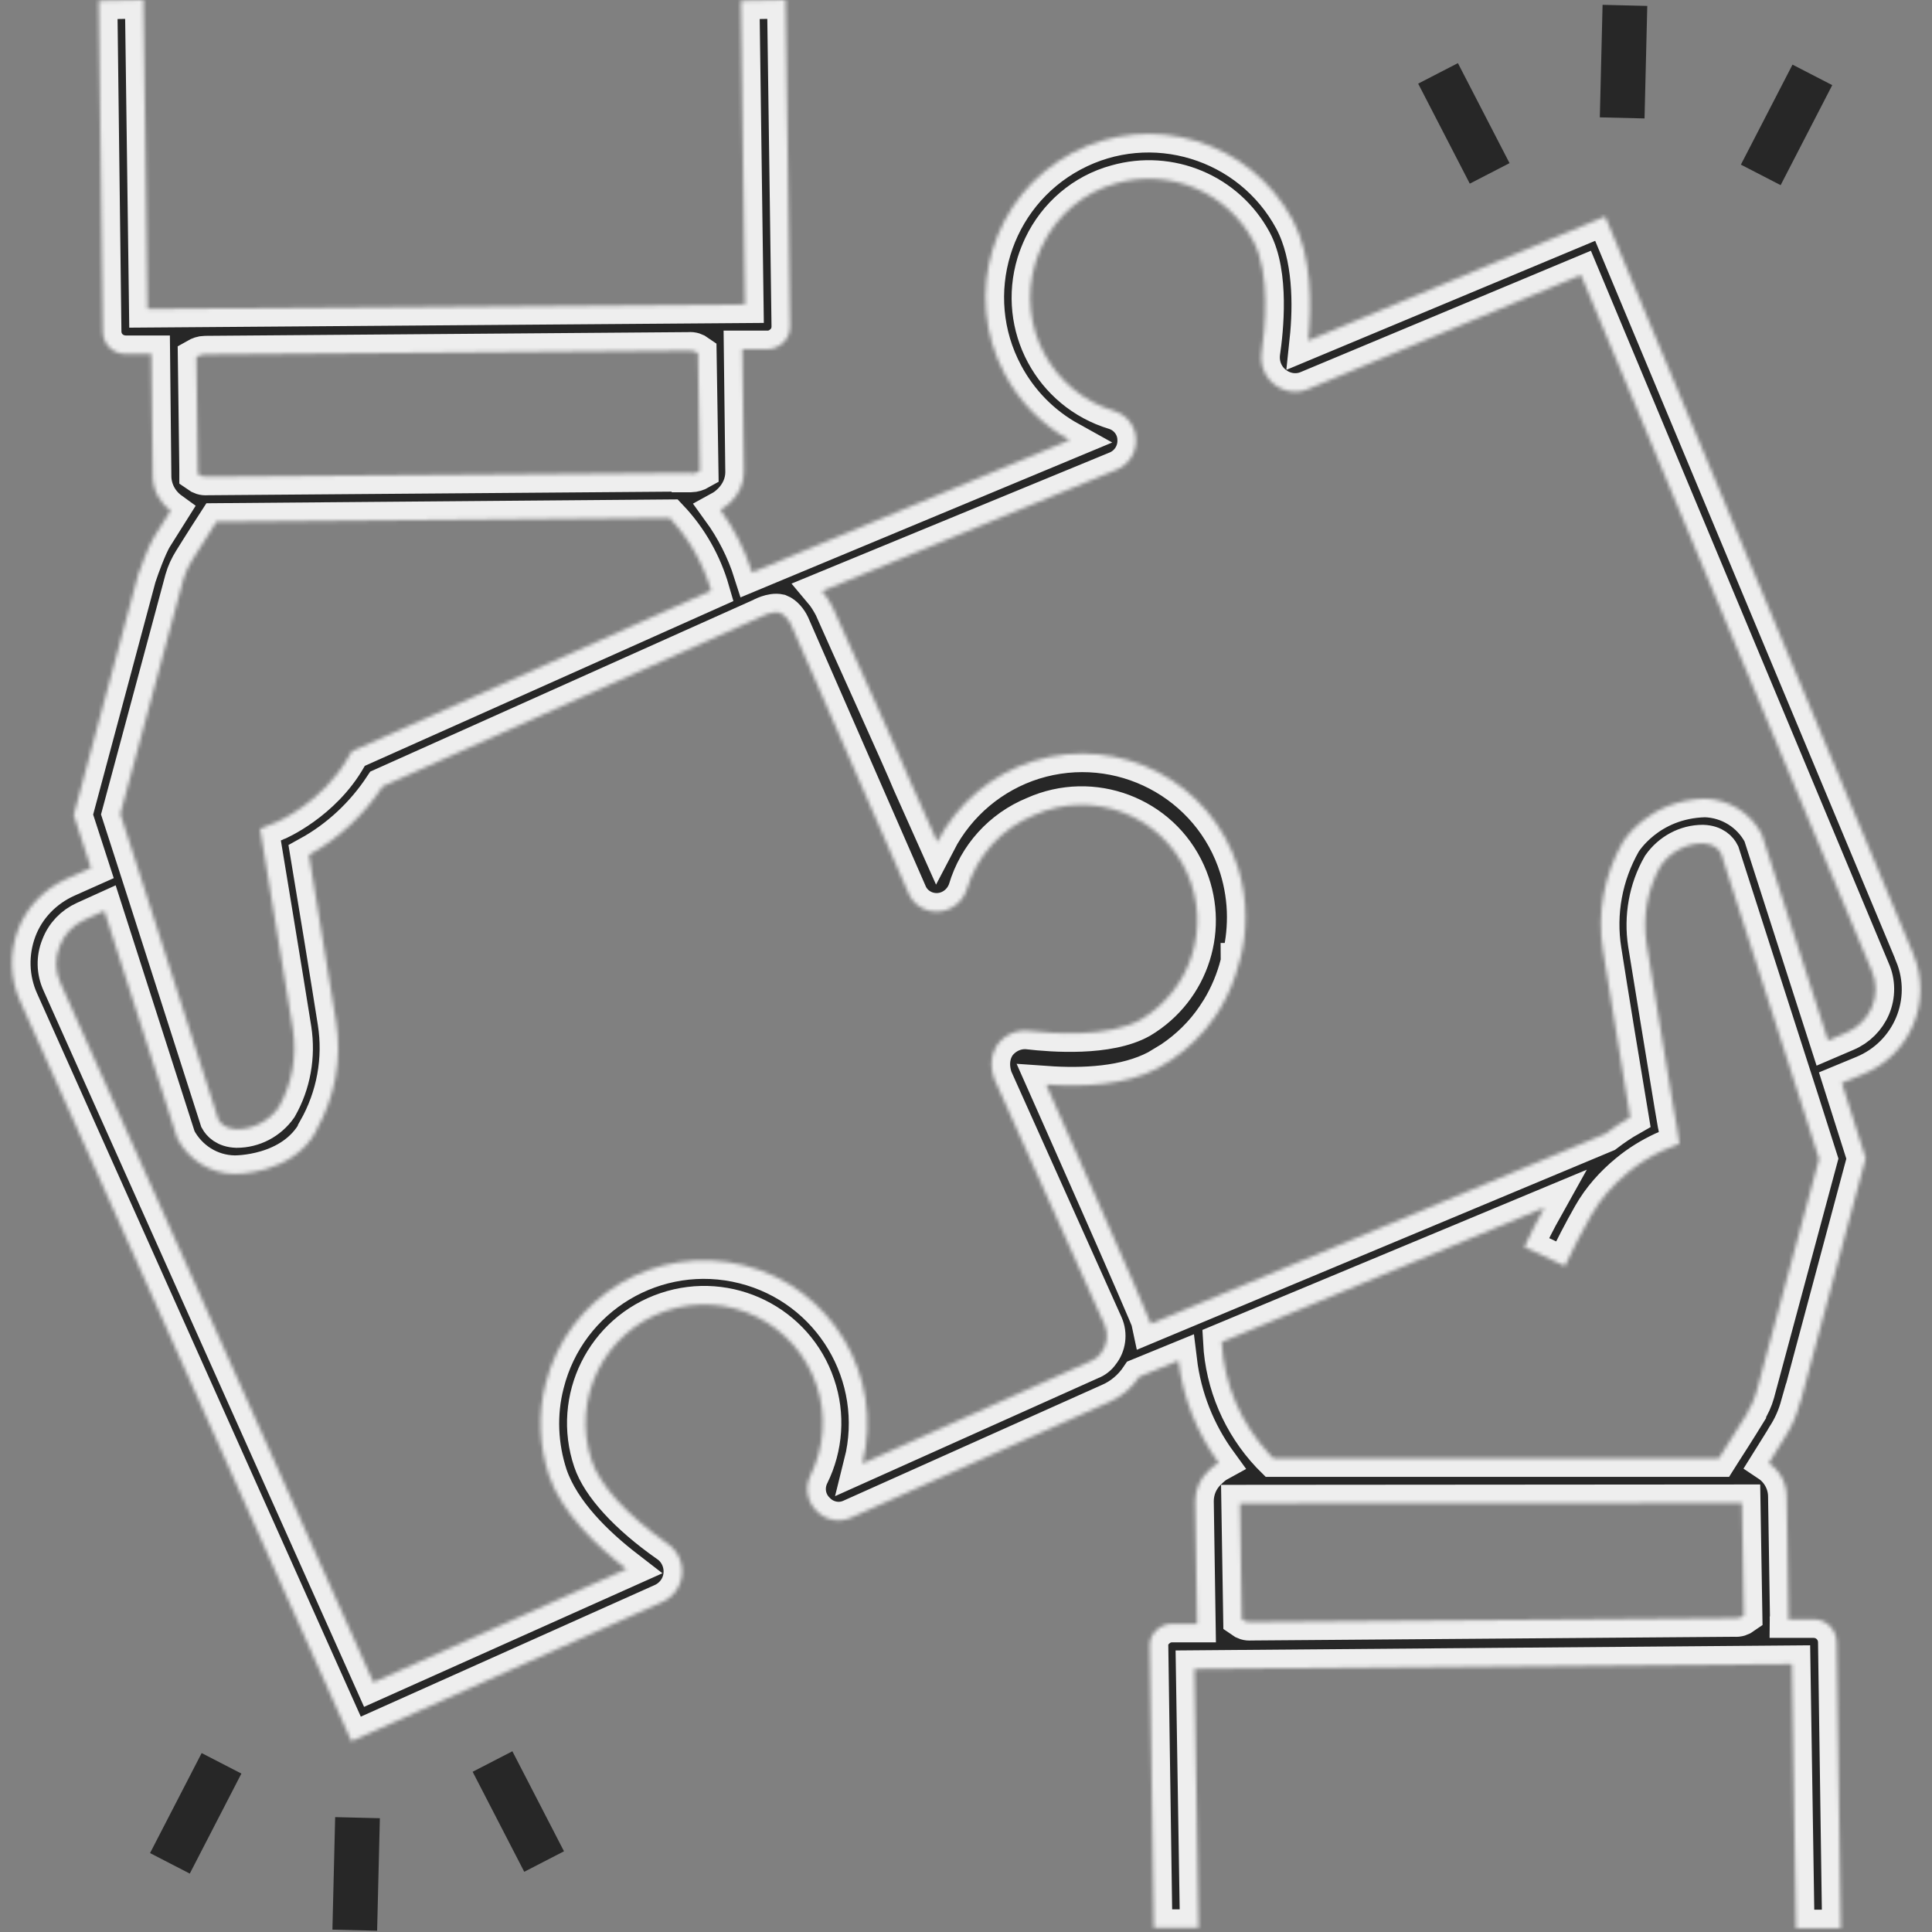 <svg width="520" height="520" viewBox="0 0 520 520" fill="none" xmlns="http://www.w3.org/2000/svg">
<rect x="0" y="0" width="520" height="520" fill="#808080" stroke="none"/>
<mask id="path-1-inside-1_2437_1939" fill="white">
<path d="M514.884 256.589L432.029 58.279L352.083 91.682C353.086 82.253 353.086 68.912 347.97 59.282C336.535 37.917 309.853 29.792 288.487 41.227C267.122 52.662 258.997 79.344 270.432 100.71C274.444 108.233 280.463 114.352 287.886 118.464L202.423 154.074C200.517 148.056 197.608 142.338 193.896 137.222C195 136.62 195.903 135.918 196.805 135.015C198.912 132.909 200.216 130.1 200.216 127.091L199.815 93.989H206.636C208.24 93.989 209.745 93.287 210.849 92.184C212.052 91.08 212.654 89.475 212.654 87.87L211.45 0L199.413 0.201L200.517 81.952L39.722 83.156L38.619 0L26.581 0.201L27.685 89.375C27.785 92.685 30.393 95.193 33.703 95.293H40.725C40.725 95.594 41.126 128.395 41.126 128.395C41.227 132.006 43.032 135.316 45.941 137.423L41.528 144.444C39.822 147.153 37.515 153.873 37.515 153.873H37.415L19.861 219.375L24.475 233.619L17.955 236.528C11.937 239.236 7.122 244.151 4.815 250.37C2.507 256.589 2.708 263.41 5.416 269.429L94.591 468.642L178.148 431.227C181.157 429.923 183.264 427.114 183.565 423.804C183.865 420.494 182.361 417.284 179.653 415.478C168.919 407.955 161.497 399.83 159.29 393.21C153.673 376.559 162.6 358.403 179.352 352.785C196.003 347.168 214.159 356.096 219.776 372.847C222.484 380.772 221.882 389.498 218.171 397.022C216.566 400.231 217.168 404.043 219.676 406.551C222.083 409.159 225.895 409.961 229.105 408.457L298.518 377.361C301.828 375.957 304.637 373.549 306.643 370.54L317.176 366.227C318.379 376.157 322.091 385.586 328.009 393.711C326.906 394.313 326.003 395.116 325.1 396.018C322.893 398.125 321.69 401.034 321.69 404.043L322.191 437.045H315.37C313.765 437.045 312.261 437.747 311.157 438.85C309.953 439.954 309.352 441.559 309.452 443.164L310.555 518.897H322.592L321.489 449.182L482.284 447.878L483.387 518.997H495.424L494.321 441.86C494.22 438.549 491.612 435.941 488.302 435.841H481.281C481.281 435.64 481.381 435.339 481.381 435.139L480.879 402.839C480.879 399.228 479.074 395.818 476.065 393.812C478.372 390.1 480.177 387.292 480.478 386.69C482.183 384.082 483.487 381.173 484.29 378.063L484.49 377.361H484.591L502.145 311.759L495.725 291.497L501.543 289.089C514.182 283.873 520.2 269.529 514.984 256.89C514.984 256.79 514.884 256.69 514.884 256.589ZM94.691 202.222L93.688 203.927C86.867 215.964 74.529 221.281 74.429 221.281L70.015 223.086C70.015 223.086 76.936 264.915 78.842 277.052C79.946 284.275 78.642 291.698 75.031 298.017C72.423 301.728 68.21 303.935 63.696 303.935C60.586 303.835 59.282 302.23 58.781 301.327L39.22 240.239L35.509 228.704L32.399 219.074L49.352 155.98C49.853 154.174 50.656 152.469 51.659 150.864C51.659 150.864 54.768 145.849 58.279 140.432L180.254 139.429C185.47 144.946 189.282 151.667 191.389 158.989L94.691 202.222ZM185.972 127.492H185.771V127.292L55.671 128.295C54.768 128.395 53.966 128.094 53.264 127.593V126.389L52.862 96.096C53.565 95.694 54.367 95.394 55.169 95.394L185.47 94.39C186.373 94.29 187.176 94.591 187.878 95.093L188.379 126.79C187.677 127.191 186.774 127.492 185.972 127.492ZM293.603 366.327L232.114 393.912C238.032 370.339 223.788 346.466 200.216 340.548C176.643 334.63 152.77 348.873 146.852 372.446C144.745 380.571 145.146 389.197 147.754 397.122C151.165 407.052 160.293 415.88 168.619 422.299L100.509 452.793L16.25 264.514C14.845 261.404 14.745 257.893 16.049 254.684C17.253 251.474 19.66 248.966 22.77 247.562L28.086 245.154L47.747 306.443C50.756 312.16 56.574 315.872 63.094 315.972C63.094 315.972 78.742 316.273 85.162 304.336V304.136C90.177 295.309 92.083 285.077 90.478 275.046C88.974 265.417 84.861 240.239 83.156 230.108C91.18 225.694 98.001 219.275 103.017 211.651L204.83 166.011C204.83 166.011 207.639 164.406 209.845 164.907C211.149 165.409 212.353 166.914 212.955 168.218L244.452 240.239C245.756 243.549 249.066 245.556 252.577 245.355C256.088 245.154 259.097 242.747 260.2 239.437C262.909 230.309 269.529 222.986 278.356 219.375C294.004 212.353 312.461 219.275 319.483 234.923C326.003 249.367 320.686 266.319 307.044 274.444C298.318 279.36 283.071 278.156 276.952 277.454C273.742 277.052 270.532 278.457 268.526 281.065C268.526 281.165 265.617 284.475 267.523 290.193L297.315 356.597C298.418 359.105 298.017 362.114 296.311 364.221C295.71 365.123 294.707 365.926 293.603 366.327ZM468.842 404.545L469.344 434.838C468.642 435.339 467.839 435.64 466.936 435.54L336.636 436.543C335.733 436.643 334.93 436.343 334.228 435.841L333.727 404.645L468.842 404.545ZM472.654 374.954C472.153 376.759 471.35 378.464 470.347 380.069V380.27C470.347 380.27 467.338 385.185 463.827 390.602L462.623 392.508H342.754L341.751 391.505C334.028 383.279 329.413 372.546 328.811 361.211L415.679 325C413.773 328.41 411.967 332.022 410.262 335.633L421.196 340.748C423.403 336.034 425.81 331.42 428.318 327.006C430.825 322.593 434.236 318.781 438.148 315.571C441.057 313.164 444.166 311.258 447.577 309.653L451.99 307.847L451.288 303.133C451.188 303.032 450.887 300.826 450.285 297.515C448.48 286.682 444.668 263.21 443.163 253.981C442.06 246.759 443.364 239.336 446.975 233.017C449.583 229.306 453.796 226.998 458.31 226.998C461.42 227.099 462.724 228.704 463.225 229.707L480.879 284.676L484.591 296.211L489.606 311.96L472.654 374.954ZM503.85 271.034C502.546 274.143 500.038 276.651 496.929 277.955L492.014 280.062L474.159 224.491C471.149 218.773 465.332 215.162 458.912 214.961C443.464 215.363 436.744 226.698 436.744 226.698C431.728 235.525 429.822 245.756 431.427 255.787C432.932 265.517 437.045 290.594 438.75 300.725C436.443 302.029 434.236 303.534 432.129 305.139L309.753 356.296C309.452 354.691 281.566 291.898 281.566 291.898C291.497 292.6 302.932 292.099 311.458 287.585L315.27 285.278C319.884 282.168 323.896 278.256 327.006 273.642L328.31 271.636C330.617 267.824 332.322 263.711 333.426 259.398C333.526 259.198 333.526 258.997 333.526 258.796H333.626C334.73 254.884 335.231 250.872 335.231 246.759C335.231 242.346 334.529 237.832 333.225 233.619C326.003 210.448 301.327 197.608 278.156 204.83C267.021 208.341 257.693 216.165 252.276 226.597L245.154 210.648C242.847 204.931 227.5 171.227 224.089 163.403C223.287 161.898 222.384 160.394 221.281 159.089L300.625 126.389C303.935 124.985 305.941 121.674 305.741 118.164C305.64 114.653 303.233 111.644 299.923 110.64C283.071 105.525 273.541 87.77 278.657 70.818C279.159 69.213 279.761 67.708 280.463 66.204C284.375 57.978 291.597 51.759 300.424 49.352C314.869 45.239 330.216 51.659 337.338 64.9C342.052 73.727 340.447 88.873 339.544 94.992C339.143 98.302 340.447 101.512 343.055 103.519C345.663 105.525 349.074 106.026 352.083 104.722L425.509 74.028L503.75 261.204C505.154 264.313 505.154 267.924 503.85 271.034Z"/>
</mask>
<path d="M514.884 256.589L432.029 58.279L352.083 91.682C353.086 82.253 353.086 68.912 347.97 59.282C336.535 37.917 309.853 29.792 288.487 41.227C267.122 52.662 258.997 79.344 270.432 100.71C274.444 108.233 280.463 114.352 287.886 118.464L202.423 154.074C200.517 148.056 197.608 142.338 193.896 137.222C195 136.62 195.903 135.918 196.805 135.015C198.912 132.909 200.216 130.1 200.216 127.091L199.815 93.989H206.636C208.24 93.989 209.745 93.287 210.849 92.184C212.052 91.08 212.654 89.475 212.654 87.87L211.45 0L199.413 0.201L200.517 81.952L39.722 83.156L38.619 0L26.581 0.201L27.685 89.375C27.785 92.685 30.393 95.193 33.703 95.293H40.725C40.725 95.594 41.126 128.395 41.126 128.395C41.227 132.006 43.032 135.316 45.941 137.423L41.528 144.444C39.822 147.153 37.515 153.873 37.515 153.873H37.415L19.861 219.375L24.475 233.619L17.955 236.528C11.937 239.236 7.122 244.151 4.815 250.37C2.507 256.589 2.708 263.41 5.416 269.429L94.591 468.642L178.148 431.227C181.157 429.923 183.264 427.114 183.565 423.804C183.865 420.494 182.361 417.284 179.653 415.478C168.919 407.955 161.497 399.83 159.29 393.21C153.673 376.559 162.6 358.403 179.352 352.785C196.003 347.168 214.159 356.096 219.776 372.847C222.484 380.772 221.882 389.498 218.171 397.022C216.566 400.231 217.168 404.043 219.676 406.551C222.083 409.159 225.895 409.961 229.105 408.457L298.518 377.361C301.828 375.957 304.637 373.549 306.643 370.54L317.176 366.227C318.379 376.157 322.091 385.586 328.009 393.711C326.906 394.313 326.003 395.116 325.1 396.018C322.893 398.125 321.69 401.034 321.69 404.043L322.191 437.045H315.37C313.765 437.045 312.261 437.747 311.157 438.85C309.953 439.954 309.352 441.559 309.452 443.164L310.555 518.897H322.592L321.489 449.182L482.284 447.878L483.387 518.997H495.424L494.321 441.86C494.22 438.549 491.612 435.941 488.302 435.841H481.281C481.281 435.64 481.381 435.339 481.381 435.139L480.879 402.839C480.879 399.228 479.074 395.818 476.065 393.812C478.372 390.1 480.177 387.292 480.478 386.69C482.183 384.082 483.487 381.173 484.29 378.063L484.49 377.361H484.591L502.145 311.759L495.725 291.497L501.543 289.089C514.182 283.873 520.2 269.529 514.984 256.89C514.984 256.79 514.884 256.69 514.884 256.589ZM94.691 202.222L93.688 203.927C86.867 215.964 74.529 221.281 74.429 221.281L70.015 223.086C70.015 223.086 76.936 264.915 78.842 277.052C79.946 284.275 78.642 291.698 75.031 298.017C72.423 301.728 68.21 303.935 63.696 303.935C60.586 303.835 59.282 302.23 58.781 301.327L39.22 240.239L35.509 228.704L32.399 219.074L49.352 155.98C49.853 154.174 50.656 152.469 51.659 150.864C51.659 150.864 54.768 145.849 58.279 140.432L180.254 139.429C185.47 144.946 189.282 151.667 191.389 158.989L94.691 202.222ZM185.972 127.492H185.771V127.292L55.671 128.295C54.768 128.395 53.966 128.094 53.264 127.593V126.389L52.862 96.096C53.565 95.694 54.367 95.394 55.169 95.394L185.47 94.39C186.373 94.29 187.176 94.591 187.878 95.093L188.379 126.79C187.677 127.191 186.774 127.492 185.972 127.492ZM293.603 366.327L232.114 393.912C238.032 370.339 223.788 346.466 200.216 340.548C176.643 334.63 152.77 348.873 146.852 372.446C144.745 380.571 145.146 389.197 147.754 397.122C151.165 407.052 160.293 415.88 168.619 422.299L100.509 452.793L16.25 264.514C14.845 261.404 14.745 257.893 16.049 254.684C17.253 251.474 19.66 248.966 22.77 247.562L28.086 245.154L47.747 306.443C50.756 312.16 56.574 315.872 63.094 315.972C63.094 315.972 78.742 316.273 85.162 304.336V304.136C90.177 295.309 92.083 285.077 90.478 275.046C88.974 265.417 84.861 240.239 83.156 230.108C91.18 225.694 98.001 219.275 103.017 211.651L204.83 166.011C204.83 166.011 207.639 164.406 209.845 164.907C211.149 165.409 212.353 166.914 212.955 168.218L244.452 240.239C245.756 243.549 249.066 245.556 252.577 245.355C256.088 245.154 259.097 242.747 260.2 239.437C262.909 230.309 269.529 222.986 278.356 219.375C294.004 212.353 312.461 219.275 319.483 234.923C326.003 249.367 320.686 266.319 307.044 274.444C298.318 279.36 283.071 278.156 276.952 277.454C273.742 277.052 270.532 278.457 268.526 281.065C268.526 281.165 265.617 284.475 267.523 290.193L297.315 356.597C298.418 359.105 298.017 362.114 296.311 364.221C295.71 365.123 294.707 365.926 293.603 366.327ZM468.842 404.545L469.344 434.838C468.642 435.339 467.839 435.64 466.936 435.54L336.636 436.543C335.733 436.643 334.93 436.343 334.228 435.841L333.727 404.645L468.842 404.545ZM472.654 374.954C472.153 376.759 471.35 378.464 470.347 380.069V380.27C470.347 380.27 467.338 385.185 463.827 390.602L462.623 392.508H342.754L341.751 391.505C334.028 383.279 329.413 372.546 328.811 361.211L415.679 325C413.773 328.41 411.967 332.022 410.262 335.633L421.196 340.748C423.403 336.034 425.81 331.42 428.318 327.006C430.825 322.593 434.236 318.781 438.148 315.571C441.057 313.164 444.166 311.258 447.577 309.653L451.99 307.847L451.288 303.133C451.188 303.032 450.887 300.826 450.285 297.515C448.48 286.682 444.668 263.21 443.163 253.981C442.06 246.759 443.364 239.336 446.975 233.017C449.583 229.306 453.796 226.998 458.31 226.998C461.42 227.099 462.724 228.704 463.225 229.707L480.879 284.676L484.591 296.211L489.606 311.96L472.654 374.954ZM503.85 271.034C502.546 274.143 500.038 276.651 496.929 277.955L492.014 280.062L474.159 224.491C471.149 218.773 465.332 215.162 458.912 214.961C443.464 215.363 436.744 226.698 436.744 226.698C431.728 235.525 429.822 245.756 431.427 255.787C432.932 265.517 437.045 290.594 438.75 300.725C436.443 302.029 434.236 303.534 432.129 305.139L309.753 356.296C309.452 354.691 281.566 291.898 281.566 291.898C291.497 292.6 302.932 292.099 311.458 287.585L315.27 285.278C319.884 282.168 323.896 278.256 327.006 273.642L328.31 271.636C330.617 267.824 332.322 263.711 333.426 259.398C333.526 259.198 333.526 258.997 333.526 258.796H333.626C334.73 254.884 335.231 250.872 335.231 246.759C335.231 242.346 334.529 237.832 333.225 233.619C326.003 210.448 301.327 197.608 278.156 204.83C267.021 208.341 257.693 216.165 252.276 226.597L245.154 210.648C242.847 204.931 227.5 171.227 224.089 163.403C223.287 161.898 222.384 160.394 221.281 159.089L300.625 126.389C303.935 124.985 305.941 121.674 305.741 118.164C305.64 114.653 303.233 111.644 299.923 110.64C283.071 105.525 273.541 87.77 278.657 70.818C279.159 69.213 279.761 67.708 280.463 66.204C284.375 57.978 291.597 51.759 300.424 49.352C314.869 45.239 330.216 51.659 337.338 64.9C342.052 73.727 340.447 88.873 339.544 94.992C339.143 98.302 340.447 101.512 343.055 103.519C345.663 105.525 349.074 106.026 352.083 104.722L425.509 74.028L503.75 261.204C505.154 264.313 505.154 267.924 503.85 271.034Z" fill="#272727" stroke="#EEEEEE" stroke-width="10" mask="url(#path-1-inside-1_2437_1939)"/>
<path d="M137.907 471.356L127.211 476.876L141.103 503.794L151.8 498.274L137.907 471.356Z" fill="#272727"/>
<path d="M54.275 471.84L40.383 498.759L51.079 504.279L64.971 477.36L54.275 471.84Z" fill="#272727"/>
<path d="M90.209 489.081L89.469 519.365L101.502 519.659L102.242 489.375L90.209 489.081Z" fill="#272727"/>
<path d="M392.399 16.99L381.703 22.51L395.596 49.428L406.292 43.908L392.399 16.99Z" fill="#272727"/>
<path d="M482.455 17.394L468.562 44.312L479.259 49.833L493.151 22.914L482.455 17.394Z" fill="#272727"/>
<path d="M431.334 1.302L430.594 31.586L442.627 31.88L443.367 1.596L431.334 1.302Z" fill="#272727"/>
</svg>

